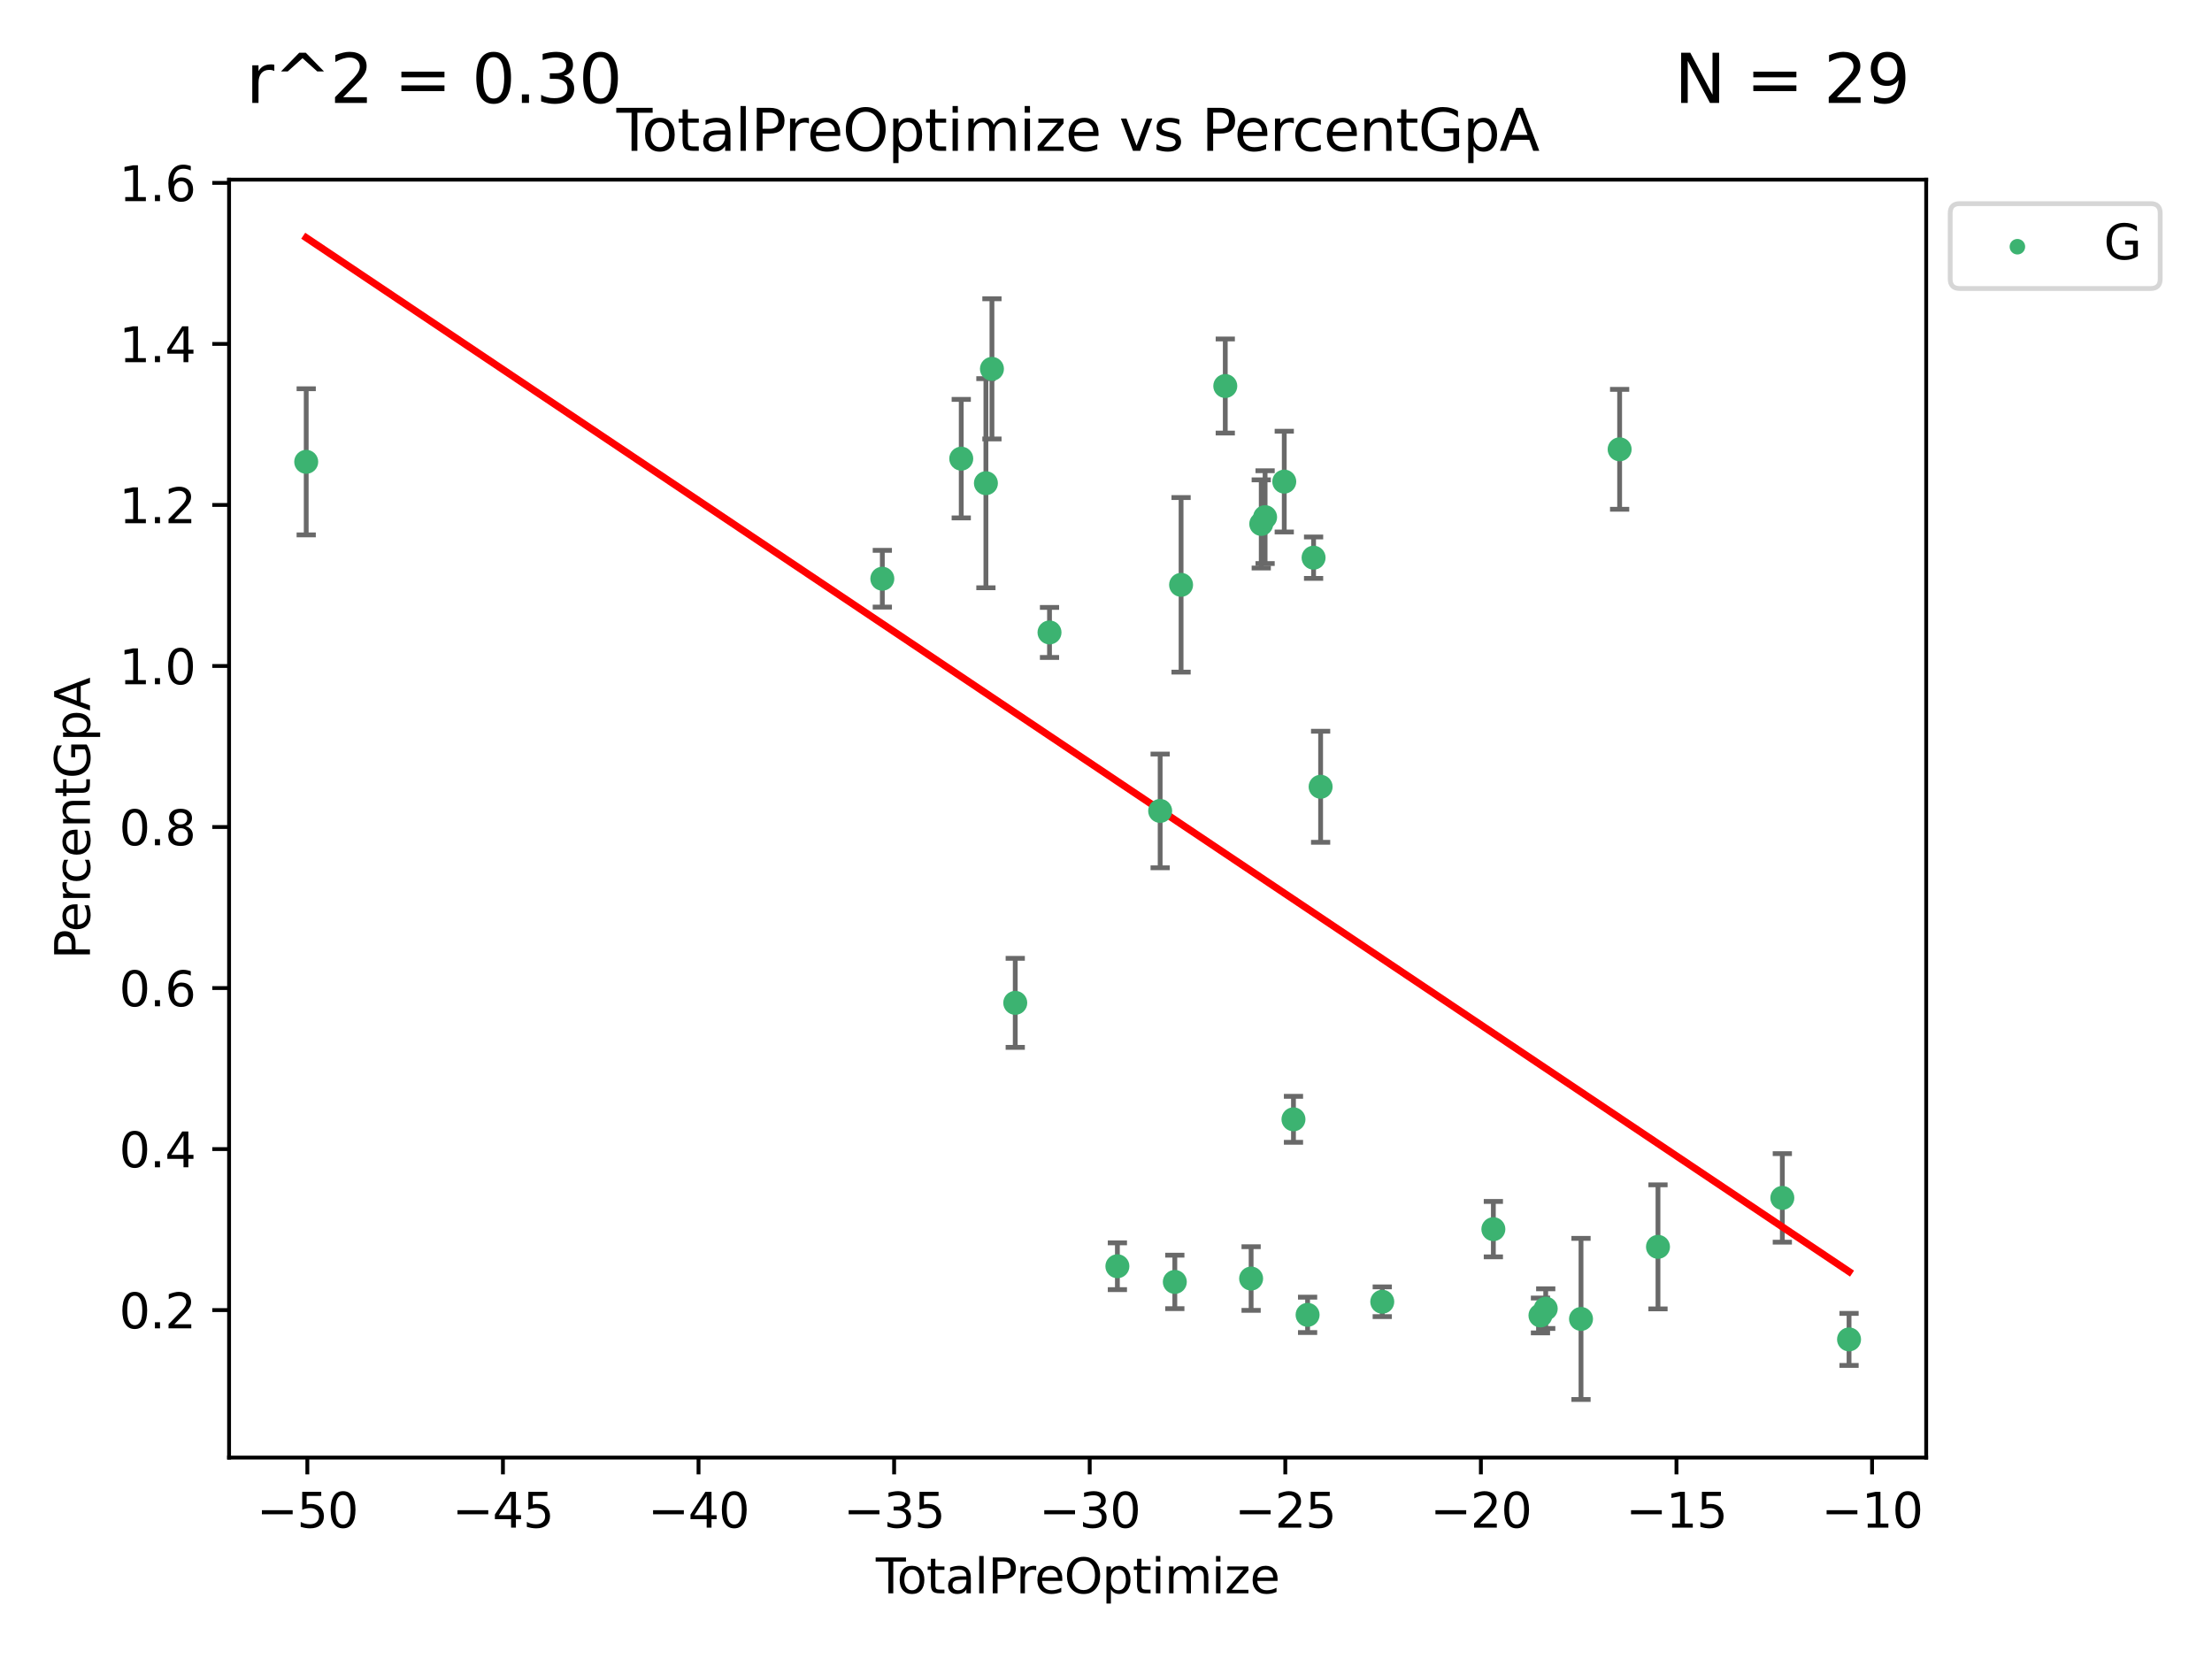 <?xml version="1.0" encoding="utf-8" standalone="no"?>
<!DOCTYPE svg PUBLIC "-//W3C//DTD SVG 1.1//EN"
  "http://www.w3.org/Graphics/SVG/1.1/DTD/svg11.dtd">
<svg xmlns:xlink="http://www.w3.org/1999/xlink" width="460.8pt" height="345.6pt" viewBox="0 0 460.8 345.6" xmlns="http://www.w3.org/2000/svg" version="1.1">
 <defs>
  <style type="text/css">*{stroke-linejoin: round; stroke-linecap: butt}</style>
 </defs>
 <g id="figure_1">
  <g id="patch_1">
   <path d="M 0 345.6 
L 460.8 345.6 
L 460.8 0 
L 0 0 
z
" style="fill: #ffffff"/>
  </g>
  <g id="axes_1">
   <g id="patch_2">
    <path d="M 47.72 303.64 
L 401.26 303.64 
L 401.26 37.422 
L 47.72 37.422 
z
" style="fill: #ffffff"/>
   </g>
   <g id="PathCollection_1">
    <defs>
     <path id="ma53ce85717" d="M 0 1.118 
C 0.297 1.118 0.581 1 0.791 0.791 
C 1 0.581 1.118 0.297 1.118 0 
C 1.118 -0.297 1 -0.581 0.791 -0.791 
C 0.581 -1 0.297 -1.118 0 -1.118 
C -0.297 -1.118 -0.581 -1 -0.791 -0.791 
C -1 -0.581 -1.118 -0.297 -1.118 0 
C -1.118 0.297 -1 0.581 -0.791 0.791 
C -0.581 1 -0.297 1.118 0 1.118 
z
" style="stroke: #3cb371"/>
    </defs>
    <g clip-path="url(#p9d20df820d)">
     <use xlink:href="#ma53ce85717" x="63.79" y="96.207" style="fill: #3cb371; stroke: #3cb371"/>
     <use xlink:href="#ma53ce85717" x="183.804" y="120.557" style="fill: #3cb371; stroke: #3cb371"/>
     <use xlink:href="#ma53ce85717" x="200.245" y="95.545" style="fill: #3cb371; stroke: #3cb371"/>
     <use xlink:href="#ma53ce85717" x="205.383" y="100.659" style="fill: #3cb371; stroke: #3cb371"/>
     <use xlink:href="#ma53ce85717" x="206.64" y="76.842" style="fill: #3cb371; stroke: #3cb371"/>
     <use xlink:href="#ma53ce85717" x="211.495" y="208.913" style="fill: #3cb371; stroke: #3cb371"/>
     <use xlink:href="#ma53ce85717" x="218.632" y="131.748" style="fill: #3cb371; stroke: #3cb371"/>
     <use xlink:href="#ma53ce85717" x="232.773" y="263.781" style="fill: #3cb371; stroke: #3cb371"/>
     <use xlink:href="#ma53ce85717" x="241.682" y="168.931" style="fill: #3cb371; stroke: #3cb371"/>
     <use xlink:href="#ma53ce85717" x="244.736" y="267.048" style="fill: #3cb371; stroke: #3cb371"/>
     <use xlink:href="#ma53ce85717" x="246.041" y="121.833" style="fill: #3cb371; stroke: #3cb371"/>
     <use xlink:href="#ma53ce85717" x="255.249" y="80.415" style="fill: #3cb371; stroke: #3cb371"/>
     <use xlink:href="#ma53ce85717" x="260.631" y="266.344" style="fill: #3cb371; stroke: #3cb371"/>
     <use xlink:href="#ma53ce85717" x="262.741" y="109.144" style="fill: #3cb371; stroke: #3cb371"/>
     <use xlink:href="#ma53ce85717" x="263.543" y="107.729" style="fill: #3cb371; stroke: #3cb371"/>
     <use xlink:href="#ma53ce85717" x="267.535" y="100.328" style="fill: #3cb371; stroke: #3cb371"/>
     <use xlink:href="#ma53ce85717" x="269.454" y="233.175" style="fill: #3cb371; stroke: #3cb371"/>
     <use xlink:href="#ma53ce85717" x="272.396" y="273.907" style="fill: #3cb371; stroke: #3cb371"/>
     <use xlink:href="#ma53ce85717" x="273.643" y="116.177" style="fill: #3cb371; stroke: #3cb371"/>
     <use xlink:href="#ma53ce85717" x="275.11" y="163.898" style="fill: #3cb371; stroke: #3cb371"/>
     <use xlink:href="#ma53ce85717" x="287.95" y="271.177" style="fill: #3cb371; stroke: #3cb371"/>
     <use xlink:href="#ma53ce85717" x="311.095" y="256.054" style="fill: #3cb371; stroke: #3cb371"/>
     <use xlink:href="#ma53ce85717" x="320.907" y="274.034" style="fill: #3cb371; stroke: #3cb371"/>
     <use xlink:href="#ma53ce85717" x="322.002" y="272.611" style="fill: #3cb371; stroke: #3cb371"/>
     <use xlink:href="#ma53ce85717" x="329.354" y="274.757" style="fill: #3cb371; stroke: #3cb371"/>
     <use xlink:href="#ma53ce85717" x="337.399" y="93.6" style="fill: #3cb371; stroke: #3cb371"/>
     <use xlink:href="#ma53ce85717" x="345.389" y="259.741" style="fill: #3cb371; stroke: #3cb371"/>
     <use xlink:href="#ma53ce85717" x="371.292" y="249.544" style="fill: #3cb371; stroke: #3cb371"/>
     <use xlink:href="#ma53ce85717" x="385.19" y="279.023" style="fill: #3cb371; stroke: #3cb371"/>
    </g>
   </g>
   <g id="matplotlib.axis_1">
    <g id="xtick_1">
     <g id="line2d_1">
      <defs>
       <path id="m866eef95fb" d="M 0 0 
L 0 3.5 
" style="stroke: #000000; stroke-width: 0.8"/>
      </defs>
      <g>
       <use xlink:href="#m866eef95fb" x="64.026" y="303.64" style="stroke: #000000; stroke-width: 0.8"/>
      </g>
     </g>
     <g id="text_1">
      <!-- −50 -->
      <g transform="translate(53.473 318.238)scale(0.1 -0.1)">
       <defs>
        <path id="DejaVuSans-2212" d="M 678 2272 
L 4684 2272 
L 4684 1741 
L 678 1741 
L 678 2272 
z
" transform="scale(0.016)"/>
        <path id="DejaVuSans-35" d="M 691 4666 
L 3169 4666 
L 3169 4134 
L 1269 4134 
L 1269 2991 
Q 1406 3038 1543 3061 
Q 1681 3084 1819 3084 
Q 2600 3084 3056 2656 
Q 3513 2228 3513 1497 
Q 3513 744 3044 326 
Q 2575 -91 1722 -91 
Q 1428 -91 1123 -41 
Q 819 9 494 109 
L 494 744 
Q 775 591 1075 516 
Q 1375 441 1709 441 
Q 2250 441 2565 725 
Q 2881 1009 2881 1497 
Q 2881 1984 2565 2268 
Q 2250 2553 1709 2553 
Q 1456 2553 1204 2497 
Q 953 2441 691 2322 
L 691 4666 
z
" transform="scale(0.016)"/>
        <path id="DejaVuSans-30" d="M 2034 4250 
Q 1547 4250 1301 3770 
Q 1056 3291 1056 2328 
Q 1056 1369 1301 889 
Q 1547 409 2034 409 
Q 2525 409 2770 889 
Q 3016 1369 3016 2328 
Q 3016 3291 2770 3770 
Q 2525 4250 2034 4250 
z
M 2034 4750 
Q 2819 4750 3233 4129 
Q 3647 3509 3647 2328 
Q 3647 1150 3233 529 
Q 2819 -91 2034 -91 
Q 1250 -91 836 529 
Q 422 1150 422 2328 
Q 422 3509 836 4129 
Q 1250 4750 2034 4750 
z
" transform="scale(0.016)"/>
       </defs>
       <use xlink:href="#DejaVuSans-2212"/>
       <use xlink:href="#DejaVuSans-35" x="83.789"/>
       <use xlink:href="#DejaVuSans-30" x="147.412"/>
      </g>
     </g>
    </g>
    <g id="xtick_2">
     <g id="line2d_2">
      <g>
       <use xlink:href="#m866eef95fb" x="104.771" y="303.64" style="stroke: #000000; stroke-width: 0.8"/>
      </g>
     </g>
     <g id="text_2">
      <!-- −45 -->
      <g transform="translate(94.218 318.238)scale(0.1 -0.1)">
       <defs>
        <path id="DejaVuSans-34" d="M 2419 4116 
L 825 1625 
L 2419 1625 
L 2419 4116 
z
M 2253 4666 
L 3047 4666 
L 3047 1625 
L 3713 1625 
L 3713 1100 
L 3047 1100 
L 3047 0 
L 2419 0 
L 2419 1100 
L 313 1100 
L 313 1709 
L 2253 4666 
z
" transform="scale(0.016)"/>
       </defs>
       <use xlink:href="#DejaVuSans-2212"/>
       <use xlink:href="#DejaVuSans-34" x="83.789"/>
       <use xlink:href="#DejaVuSans-35" x="147.412"/>
      </g>
     </g>
    </g>
    <g id="xtick_3">
     <g id="line2d_3">
      <g>
       <use xlink:href="#m866eef95fb" x="145.516" y="303.64" style="stroke: #000000; stroke-width: 0.8"/>
      </g>
     </g>
     <g id="text_3">
      <!-- −40 -->
      <g transform="translate(134.963 318.238)scale(0.1 -0.1)">
       <use xlink:href="#DejaVuSans-2212"/>
       <use xlink:href="#DejaVuSans-34" x="83.789"/>
       <use xlink:href="#DejaVuSans-30" x="147.412"/>
      </g>
     </g>
    </g>
    <g id="xtick_4">
     <g id="line2d_4">
      <g>
       <use xlink:href="#m866eef95fb" x="186.261" y="303.64" style="stroke: #000000; stroke-width: 0.8"/>
      </g>
     </g>
     <g id="text_4">
      <!-- −35 -->
      <g transform="translate(175.708 318.238)scale(0.1 -0.1)">
       <defs>
        <path id="DejaVuSans-33" d="M 2597 2516 
Q 3050 2419 3304 2112 
Q 3559 1806 3559 1356 
Q 3559 666 3084 287 
Q 2609 -91 1734 -91 
Q 1441 -91 1130 -33 
Q 819 25 488 141 
L 488 750 
Q 750 597 1062 519 
Q 1375 441 1716 441 
Q 2309 441 2620 675 
Q 2931 909 2931 1356 
Q 2931 1769 2642 2001 
Q 2353 2234 1838 2234 
L 1294 2234 
L 1294 2753 
L 1863 2753 
Q 2328 2753 2575 2939 
Q 2822 3125 2822 3475 
Q 2822 3834 2567 4026 
Q 2313 4219 1838 4219 
Q 1578 4219 1281 4162 
Q 984 4106 628 3988 
L 628 4550 
Q 988 4650 1302 4700 
Q 1616 4750 1894 4750 
Q 2613 4750 3031 4423 
Q 3450 4097 3450 3541 
Q 3450 3153 3228 2886 
Q 3006 2619 2597 2516 
z
" transform="scale(0.016)"/>
       </defs>
       <use xlink:href="#DejaVuSans-2212"/>
       <use xlink:href="#DejaVuSans-33" x="83.789"/>
       <use xlink:href="#DejaVuSans-35" x="147.412"/>
      </g>
     </g>
    </g>
    <g id="xtick_5">
     <g id="line2d_5">
      <g>
       <use xlink:href="#m866eef95fb" x="227.006" y="303.64" style="stroke: #000000; stroke-width: 0.8"/>
      </g>
     </g>
     <g id="text_5">
      <!-- −30 -->
      <g transform="translate(216.453 318.238)scale(0.1 -0.1)">
       <use xlink:href="#DejaVuSans-2212"/>
       <use xlink:href="#DejaVuSans-33" x="83.789"/>
       <use xlink:href="#DejaVuSans-30" x="147.412"/>
      </g>
     </g>
    </g>
    <g id="xtick_6">
     <g id="line2d_6">
      <g>
       <use xlink:href="#m866eef95fb" x="267.751" y="303.64" style="stroke: #000000; stroke-width: 0.8"/>
      </g>
     </g>
     <g id="text_6">
      <!-- −25 -->
      <g transform="translate(257.198 318.238)scale(0.1 -0.1)">
       <defs>
        <path id="DejaVuSans-32" d="M 1228 531 
L 3431 531 
L 3431 0 
L 469 0 
L 469 531 
Q 828 903 1448 1529 
Q 2069 2156 2228 2338 
Q 2531 2678 2651 2914 
Q 2772 3150 2772 3378 
Q 2772 3750 2511 3984 
Q 2250 4219 1831 4219 
Q 1534 4219 1204 4116 
Q 875 4013 500 3803 
L 500 4441 
Q 881 4594 1212 4672 
Q 1544 4750 1819 4750 
Q 2544 4750 2975 4387 
Q 3406 4025 3406 3419 
Q 3406 3131 3298 2873 
Q 3191 2616 2906 2266 
Q 2828 2175 2409 1742 
Q 1991 1309 1228 531 
z
" transform="scale(0.016)"/>
       </defs>
       <use xlink:href="#DejaVuSans-2212"/>
       <use xlink:href="#DejaVuSans-32" x="83.789"/>
       <use xlink:href="#DejaVuSans-35" x="147.412"/>
      </g>
     </g>
    </g>
    <g id="xtick_7">
     <g id="line2d_7">
      <g>
       <use xlink:href="#m866eef95fb" x="308.496" y="303.64" style="stroke: #000000; stroke-width: 0.8"/>
      </g>
     </g>
     <g id="text_7">
      <!-- −20 -->
      <g transform="translate(297.943 318.238)scale(0.1 -0.1)">
       <use xlink:href="#DejaVuSans-2212"/>
       <use xlink:href="#DejaVuSans-32" x="83.789"/>
       <use xlink:href="#DejaVuSans-30" x="147.412"/>
      </g>
     </g>
    </g>
    <g id="xtick_8">
     <g id="line2d_8">
      <g>
       <use xlink:href="#m866eef95fb" x="349.241" y="303.64" style="stroke: #000000; stroke-width: 0.8"/>
      </g>
     </g>
     <g id="text_8">
      <!-- −15 -->
      <g transform="translate(338.688 318.238)scale(0.1 -0.1)">
       <defs>
        <path id="DejaVuSans-31" d="M 794 531 
L 1825 531 
L 1825 4091 
L 703 3866 
L 703 4441 
L 1819 4666 
L 2450 4666 
L 2450 531 
L 3481 531 
L 3481 0 
L 794 0 
L 794 531 
z
" transform="scale(0.016)"/>
       </defs>
       <use xlink:href="#DejaVuSans-2212"/>
       <use xlink:href="#DejaVuSans-31" x="83.789"/>
       <use xlink:href="#DejaVuSans-35" x="147.412"/>
      </g>
     </g>
    </g>
    <g id="xtick_9">
     <g id="line2d_9">
      <g>
       <use xlink:href="#m866eef95fb" x="389.986" y="303.64" style="stroke: #000000; stroke-width: 0.8"/>
      </g>
     </g>
     <g id="text_9">
      <!-- −10 -->
      <g transform="translate(379.433 318.238)scale(0.1 -0.1)">
       <use xlink:href="#DejaVuSans-2212"/>
       <use xlink:href="#DejaVuSans-31" x="83.789"/>
       <use xlink:href="#DejaVuSans-30" x="147.412"/>
      </g>
     </g>
    </g>
    <g id="text_10">
     <!-- TotalPreOptimize -->
     <g transform="translate(182.447 331.917)scale(0.1 -0.1)">
      <defs>
       <path id="DejaVuSans-54" d="M -19 4666 
L 3928 4666 
L 3928 4134 
L 2272 4134 
L 2272 0 
L 1638 0 
L 1638 4134 
L -19 4134 
L -19 4666 
z
" transform="scale(0.016)"/>
       <path id="DejaVuSans-6f" d="M 1959 3097 
Q 1497 3097 1228 2736 
Q 959 2375 959 1747 
Q 959 1119 1226 758 
Q 1494 397 1959 397 
Q 2419 397 2687 759 
Q 2956 1122 2956 1747 
Q 2956 2369 2687 2733 
Q 2419 3097 1959 3097 
z
M 1959 3584 
Q 2709 3584 3137 3096 
Q 3566 2609 3566 1747 
Q 3566 888 3137 398 
Q 2709 -91 1959 -91 
Q 1206 -91 779 398 
Q 353 888 353 1747 
Q 353 2609 779 3096 
Q 1206 3584 1959 3584 
z
" transform="scale(0.016)"/>
       <path id="DejaVuSans-74" d="M 1172 4494 
L 1172 3500 
L 2356 3500 
L 2356 3053 
L 1172 3053 
L 1172 1153 
Q 1172 725 1289 603 
Q 1406 481 1766 481 
L 2356 481 
L 2356 0 
L 1766 0 
Q 1100 0 847 248 
Q 594 497 594 1153 
L 594 3053 
L 172 3053 
L 172 3500 
L 594 3500 
L 594 4494 
L 1172 4494 
z
" transform="scale(0.016)"/>
       <path id="DejaVuSans-61" d="M 2194 1759 
Q 1497 1759 1228 1600 
Q 959 1441 959 1056 
Q 959 750 1161 570 
Q 1363 391 1709 391 
Q 2188 391 2477 730 
Q 2766 1069 2766 1631 
L 2766 1759 
L 2194 1759 
z
M 3341 1997 
L 3341 0 
L 2766 0 
L 2766 531 
Q 2569 213 2275 61 
Q 1981 -91 1556 -91 
Q 1019 -91 701 211 
Q 384 513 384 1019 
Q 384 1609 779 1909 
Q 1175 2209 1959 2209 
L 2766 2209 
L 2766 2266 
Q 2766 2663 2505 2880 
Q 2244 3097 1772 3097 
Q 1472 3097 1187 3025 
Q 903 2953 641 2809 
L 641 3341 
Q 956 3463 1253 3523 
Q 1550 3584 1831 3584 
Q 2591 3584 2966 3190 
Q 3341 2797 3341 1997 
z
" transform="scale(0.016)"/>
       <path id="DejaVuSans-6c" d="M 603 4863 
L 1178 4863 
L 1178 0 
L 603 0 
L 603 4863 
z
" transform="scale(0.016)"/>
       <path id="DejaVuSans-50" d="M 1259 4147 
L 1259 2394 
L 2053 2394 
Q 2494 2394 2734 2622 
Q 2975 2850 2975 3272 
Q 2975 3691 2734 3919 
Q 2494 4147 2053 4147 
L 1259 4147 
z
M 628 4666 
L 2053 4666 
Q 2838 4666 3239 4311 
Q 3641 3956 3641 3272 
Q 3641 2581 3239 2228 
Q 2838 1875 2053 1875 
L 1259 1875 
L 1259 0 
L 628 0 
L 628 4666 
z
" transform="scale(0.016)"/>
       <path id="DejaVuSans-72" d="M 2631 2963 
Q 2534 3019 2420 3045 
Q 2306 3072 2169 3072 
Q 1681 3072 1420 2755 
Q 1159 2438 1159 1844 
L 1159 0 
L 581 0 
L 581 3500 
L 1159 3500 
L 1159 2956 
Q 1341 3275 1631 3429 
Q 1922 3584 2338 3584 
Q 2397 3584 2469 3576 
Q 2541 3569 2628 3553 
L 2631 2963 
z
" transform="scale(0.016)"/>
       <path id="DejaVuSans-65" d="M 3597 1894 
L 3597 1613 
L 953 1613 
Q 991 1019 1311 708 
Q 1631 397 2203 397 
Q 2534 397 2845 478 
Q 3156 559 3463 722 
L 3463 178 
Q 3153 47 2828 -22 
Q 2503 -91 2169 -91 
Q 1331 -91 842 396 
Q 353 884 353 1716 
Q 353 2575 817 3079 
Q 1281 3584 2069 3584 
Q 2775 3584 3186 3129 
Q 3597 2675 3597 1894 
z
M 3022 2063 
Q 3016 2534 2758 2815 
Q 2500 3097 2075 3097 
Q 1594 3097 1305 2825 
Q 1016 2553 972 2059 
L 3022 2063 
z
" transform="scale(0.016)"/>
       <path id="DejaVuSans-4f" d="M 2522 4238 
Q 1834 4238 1429 3725 
Q 1025 3213 1025 2328 
Q 1025 1447 1429 934 
Q 1834 422 2522 422 
Q 3209 422 3611 934 
Q 4013 1447 4013 2328 
Q 4013 3213 3611 3725 
Q 3209 4238 2522 4238 
z
M 2522 4750 
Q 3503 4750 4090 4092 
Q 4678 3434 4678 2328 
Q 4678 1225 4090 567 
Q 3503 -91 2522 -91 
Q 1538 -91 948 565 
Q 359 1222 359 2328 
Q 359 3434 948 4092 
Q 1538 4750 2522 4750 
z
" transform="scale(0.016)"/>
       <path id="DejaVuSans-70" d="M 1159 525 
L 1159 -1331 
L 581 -1331 
L 581 3500 
L 1159 3500 
L 1159 2969 
Q 1341 3281 1617 3432 
Q 1894 3584 2278 3584 
Q 2916 3584 3314 3078 
Q 3713 2572 3713 1747 
Q 3713 922 3314 415 
Q 2916 -91 2278 -91 
Q 1894 -91 1617 61 
Q 1341 213 1159 525 
z
M 3116 1747 
Q 3116 2381 2855 2742 
Q 2594 3103 2138 3103 
Q 1681 3103 1420 2742 
Q 1159 2381 1159 1747 
Q 1159 1113 1420 752 
Q 1681 391 2138 391 
Q 2594 391 2855 752 
Q 3116 1113 3116 1747 
z
" transform="scale(0.016)"/>
       <path id="DejaVuSans-69" d="M 603 3500 
L 1178 3500 
L 1178 0 
L 603 0 
L 603 3500 
z
M 603 4863 
L 1178 4863 
L 1178 4134 
L 603 4134 
L 603 4863 
z
" transform="scale(0.016)"/>
       <path id="DejaVuSans-6d" d="M 3328 2828 
Q 3544 3216 3844 3400 
Q 4144 3584 4550 3584 
Q 5097 3584 5394 3201 
Q 5691 2819 5691 2113 
L 5691 0 
L 5113 0 
L 5113 2094 
Q 5113 2597 4934 2840 
Q 4756 3084 4391 3084 
Q 3944 3084 3684 2787 
Q 3425 2491 3425 1978 
L 3425 0 
L 2847 0 
L 2847 2094 
Q 2847 2600 2669 2842 
Q 2491 3084 2119 3084 
Q 1678 3084 1418 2786 
Q 1159 2488 1159 1978 
L 1159 0 
L 581 0 
L 581 3500 
L 1159 3500 
L 1159 2956 
Q 1356 3278 1631 3431 
Q 1906 3584 2284 3584 
Q 2666 3584 2933 3390 
Q 3200 3197 3328 2828 
z
" transform="scale(0.016)"/>
       <path id="DejaVuSans-7a" d="M 353 3500 
L 3084 3500 
L 3084 2975 
L 922 459 
L 3084 459 
L 3084 0 
L 275 0 
L 275 525 
L 2438 3041 
L 353 3041 
L 353 3500 
z
" transform="scale(0.016)"/>
      </defs>
      <use xlink:href="#DejaVuSans-54"/>
      <use xlink:href="#DejaVuSans-6f" x="44.084"/>
      <use xlink:href="#DejaVuSans-74" x="105.266"/>
      <use xlink:href="#DejaVuSans-61" x="144.475"/>
      <use xlink:href="#DejaVuSans-6c" x="205.754"/>
      <use xlink:href="#DejaVuSans-50" x="233.537"/>
      <use xlink:href="#DejaVuSans-72" x="292.09"/>
      <use xlink:href="#DejaVuSans-65" x="330.953"/>
      <use xlink:href="#DejaVuSans-4f" x="392.477"/>
      <use xlink:href="#DejaVuSans-70" x="471.188"/>
      <use xlink:href="#DejaVuSans-74" x="534.664"/>
      <use xlink:href="#DejaVuSans-69" x="573.873"/>
      <use xlink:href="#DejaVuSans-6d" x="601.656"/>
      <use xlink:href="#DejaVuSans-69" x="699.068"/>
      <use xlink:href="#DejaVuSans-7a" x="726.852"/>
      <use xlink:href="#DejaVuSans-65" x="779.342"/>
     </g>
    </g>
   </g>
   <g id="matplotlib.axis_2">
    <g id="ytick_1">
     <g id="line2d_10">
      <defs>
       <path id="m9cb9d9fd8c" d="M 0 0 
L -3.5 0 
" style="stroke: #000000; stroke-width: 0.8"/>
      </defs>
      <g>
       <use xlink:href="#m9cb9d9fd8c" x="47.72" y="272.916" style="stroke: #000000; stroke-width: 0.8"/>
      </g>
     </g>
     <g id="text_11">
      <!-- 0.2 -->
      <g transform="translate(24.817 276.716)scale(0.1 -0.1)">
       <defs>
        <path id="DejaVuSans-2e" d="M 684 794 
L 1344 794 
L 1344 0 
L 684 0 
L 684 794 
z
" transform="scale(0.016)"/>
       </defs>
       <use xlink:href="#DejaVuSans-30"/>
       <use xlink:href="#DejaVuSans-2e" x="63.623"/>
       <use xlink:href="#DejaVuSans-32" x="95.41"/>
      </g>
     </g>
    </g>
    <g id="ytick_2">
     <g id="line2d_11">
      <g>
       <use xlink:href="#m9cb9d9fd8c" x="47.72" y="239.371" style="stroke: #000000; stroke-width: 0.8"/>
      </g>
     </g>
     <g id="text_12">
      <!-- 0.4 -->
      <g transform="translate(24.817 243.17)scale(0.1 -0.1)">
       <use xlink:href="#DejaVuSans-30"/>
       <use xlink:href="#DejaVuSans-2e" x="63.623"/>
       <use xlink:href="#DejaVuSans-34" x="95.41"/>
      </g>
     </g>
    </g>
    <g id="ytick_3">
     <g id="line2d_12">
      <g>
       <use xlink:href="#m9cb9d9fd8c" x="47.72" y="205.826" style="stroke: #000000; stroke-width: 0.8"/>
      </g>
     </g>
     <g id="text_13">
      <!-- 0.6 -->
      <g transform="translate(24.817 209.625)scale(0.1 -0.1)">
       <defs>
        <path id="DejaVuSans-36" d="M 2113 2584 
Q 1688 2584 1439 2293 
Q 1191 2003 1191 1497 
Q 1191 994 1439 701 
Q 1688 409 2113 409 
Q 2538 409 2786 701 
Q 3034 994 3034 1497 
Q 3034 2003 2786 2293 
Q 2538 2584 2113 2584 
z
M 3366 4563 
L 3366 3988 
Q 3128 4100 2886 4159 
Q 2644 4219 2406 4219 
Q 1781 4219 1451 3797 
Q 1122 3375 1075 2522 
Q 1259 2794 1537 2939 
Q 1816 3084 2150 3084 
Q 2853 3084 3261 2657 
Q 3669 2231 3669 1497 
Q 3669 778 3244 343 
Q 2819 -91 2113 -91 
Q 1303 -91 875 529 
Q 447 1150 447 2328 
Q 447 3434 972 4092 
Q 1497 4750 2381 4750 
Q 2619 4750 2861 4703 
Q 3103 4656 3366 4563 
z
" transform="scale(0.016)"/>
       </defs>
       <use xlink:href="#DejaVuSans-30"/>
       <use xlink:href="#DejaVuSans-2e" x="63.623"/>
       <use xlink:href="#DejaVuSans-36" x="95.41"/>
      </g>
     </g>
    </g>
    <g id="ytick_4">
     <g id="line2d_13">
      <g>
       <use xlink:href="#m9cb9d9fd8c" x="47.72" y="172.281" style="stroke: #000000; stroke-width: 0.8"/>
      </g>
     </g>
     <g id="text_14">
      <!-- 0.8 -->
      <g transform="translate(24.817 176.08)scale(0.1 -0.1)">
       <defs>
        <path id="DejaVuSans-38" d="M 2034 2216 
Q 1584 2216 1326 1975 
Q 1069 1734 1069 1313 
Q 1069 891 1326 650 
Q 1584 409 2034 409 
Q 2484 409 2743 651 
Q 3003 894 3003 1313 
Q 3003 1734 2745 1975 
Q 2488 2216 2034 2216 
z
M 1403 2484 
Q 997 2584 770 2862 
Q 544 3141 544 3541 
Q 544 4100 942 4425 
Q 1341 4750 2034 4750 
Q 2731 4750 3128 4425 
Q 3525 4100 3525 3541 
Q 3525 3141 3298 2862 
Q 3072 2584 2669 2484 
Q 3125 2378 3379 2068 
Q 3634 1759 3634 1313 
Q 3634 634 3220 271 
Q 2806 -91 2034 -91 
Q 1263 -91 848 271 
Q 434 634 434 1313 
Q 434 1759 690 2068 
Q 947 2378 1403 2484 
z
M 1172 3481 
Q 1172 3119 1398 2916 
Q 1625 2713 2034 2713 
Q 2441 2713 2670 2916 
Q 2900 3119 2900 3481 
Q 2900 3844 2670 4047 
Q 2441 4250 2034 4250 
Q 1625 4250 1398 4047 
Q 1172 3844 1172 3481 
z
" transform="scale(0.016)"/>
       </defs>
       <use xlink:href="#DejaVuSans-30"/>
       <use xlink:href="#DejaVuSans-2e" x="63.623"/>
       <use xlink:href="#DejaVuSans-38" x="95.41"/>
      </g>
     </g>
    </g>
    <g id="ytick_5">
     <g id="line2d_14">
      <g>
       <use xlink:href="#m9cb9d9fd8c" x="47.72" y="138.736" style="stroke: #000000; stroke-width: 0.8"/>
      </g>
     </g>
     <g id="text_15">
      <!-- 1.0 -->
      <g transform="translate(24.817 142.535)scale(0.1 -0.1)">
       <use xlink:href="#DejaVuSans-31"/>
       <use xlink:href="#DejaVuSans-2e" x="63.623"/>
       <use xlink:href="#DejaVuSans-30" x="95.41"/>
      </g>
     </g>
    </g>
    <g id="ytick_6">
     <g id="line2d_15">
      <g>
       <use xlink:href="#m9cb9d9fd8c" x="47.72" y="105.191" style="stroke: #000000; stroke-width: 0.8"/>
      </g>
     </g>
     <g id="text_16">
      <!-- 1.2 -->
      <g transform="translate(24.817 108.99)scale(0.1 -0.1)">
       <use xlink:href="#DejaVuSans-31"/>
       <use xlink:href="#DejaVuSans-2e" x="63.623"/>
       <use xlink:href="#DejaVuSans-32" x="95.41"/>
      </g>
     </g>
    </g>
    <g id="ytick_7">
     <g id="line2d_16">
      <g>
       <use xlink:href="#m9cb9d9fd8c" x="47.72" y="71.645" style="stroke: #000000; stroke-width: 0.8"/>
      </g>
     </g>
     <g id="text_17">
      <!-- 1.4 -->
      <g transform="translate(24.817 75.445)scale(0.1 -0.1)">
       <use xlink:href="#DejaVuSans-31"/>
       <use xlink:href="#DejaVuSans-2e" x="63.623"/>
       <use xlink:href="#DejaVuSans-34" x="95.41"/>
      </g>
     </g>
    </g>
    <g id="ytick_8">
     <g id="line2d_17">
      <g>
       <use xlink:href="#m9cb9d9fd8c" x="47.72" y="38.1" style="stroke: #000000; stroke-width: 0.8"/>
      </g>
     </g>
     <g id="text_18">
      <!-- 1.6 -->
      <g transform="translate(24.817 41.899)scale(0.1 -0.1)">
       <use xlink:href="#DejaVuSans-31"/>
       <use xlink:href="#DejaVuSans-2e" x="63.623"/>
       <use xlink:href="#DejaVuSans-36" x="95.41"/>
      </g>
     </g>
    </g>
    <g id="text_19">
     <!-- PercentGpA -->
     <g transform="translate(18.737 199.807)rotate(-90)scale(0.1 -0.1)">
      <defs>
       <path id="DejaVuSans-63" d="M 3122 3366 
L 3122 2828 
Q 2878 2963 2633 3030 
Q 2388 3097 2138 3097 
Q 1578 3097 1268 2742 
Q 959 2388 959 1747 
Q 959 1106 1268 751 
Q 1578 397 2138 397 
Q 2388 397 2633 464 
Q 2878 531 3122 666 
L 3122 134 
Q 2881 22 2623 -34 
Q 2366 -91 2075 -91 
Q 1284 -91 818 406 
Q 353 903 353 1747 
Q 353 2603 823 3093 
Q 1294 3584 2113 3584 
Q 2378 3584 2631 3529 
Q 2884 3475 3122 3366 
z
" transform="scale(0.016)"/>
       <path id="DejaVuSans-6e" d="M 3513 2113 
L 3513 0 
L 2938 0 
L 2938 2094 
Q 2938 2591 2744 2837 
Q 2550 3084 2163 3084 
Q 1697 3084 1428 2787 
Q 1159 2491 1159 1978 
L 1159 0 
L 581 0 
L 581 3500 
L 1159 3500 
L 1159 2956 
Q 1366 3272 1645 3428 
Q 1925 3584 2291 3584 
Q 2894 3584 3203 3211 
Q 3513 2838 3513 2113 
z
" transform="scale(0.016)"/>
       <path id="DejaVuSans-47" d="M 3809 666 
L 3809 1919 
L 2778 1919 
L 2778 2438 
L 4434 2438 
L 4434 434 
Q 4069 175 3628 42 
Q 3188 -91 2688 -91 
Q 1594 -91 976 548 
Q 359 1188 359 2328 
Q 359 3472 976 4111 
Q 1594 4750 2688 4750 
Q 3144 4750 3555 4637 
Q 3966 4525 4313 4306 
L 4313 3634 
Q 3963 3931 3569 4081 
Q 3175 4231 2741 4231 
Q 1884 4231 1454 3753 
Q 1025 3275 1025 2328 
Q 1025 1384 1454 906 
Q 1884 428 2741 428 
Q 3075 428 3337 486 
Q 3600 544 3809 666 
z
" transform="scale(0.016)"/>
       <path id="DejaVuSans-41" d="M 2188 4044 
L 1331 1722 
L 3047 1722 
L 2188 4044 
z
M 1831 4666 
L 2547 4666 
L 4325 0 
L 3669 0 
L 3244 1197 
L 1141 1197 
L 716 0 
L 50 0 
L 1831 4666 
z
" transform="scale(0.016)"/>
      </defs>
      <use xlink:href="#DejaVuSans-50"/>
      <use xlink:href="#DejaVuSans-65" x="56.678"/>
      <use xlink:href="#DejaVuSans-72" x="118.201"/>
      <use xlink:href="#DejaVuSans-63" x="157.064"/>
      <use xlink:href="#DejaVuSans-65" x="212.045"/>
      <use xlink:href="#DejaVuSans-6e" x="273.568"/>
      <use xlink:href="#DejaVuSans-74" x="336.947"/>
      <use xlink:href="#DejaVuSans-47" x="376.156"/>
      <use xlink:href="#DejaVuSans-70" x="453.646"/>
      <use xlink:href="#DejaVuSans-41" x="517.123"/>
     </g>
    </g>
   </g>
   <g id="LineCollection_1">
    <path d="M 63.79 111.429 
L 63.79 80.984 
" clip-path="url(#p9d20df820d)" style="fill: none; stroke: #696969"/>
    <path d="M 183.804 126.468 
L 183.804 114.646 
" clip-path="url(#p9d20df820d)" style="fill: none; stroke: #696969"/>
    <path d="M 200.245 107.888 
L 200.245 83.202 
" clip-path="url(#p9d20df820d)" style="fill: none; stroke: #696969"/>
    <path d="M 205.383 122.441 
L 205.383 78.877 
" clip-path="url(#p9d20df820d)" style="fill: none; stroke: #696969"/>
    <path d="M 206.64 91.444 
L 206.64 62.24 
" clip-path="url(#p9d20df820d)" style="fill: none; stroke: #696969"/>
    <path d="M 211.495 218.185 
L 211.495 199.641 
" clip-path="url(#p9d20df820d)" style="fill: none; stroke: #696969"/>
    <path d="M 218.632 136.963 
L 218.632 126.532 
" clip-path="url(#p9d20df820d)" style="fill: none; stroke: #696969"/>
    <path d="M 232.773 268.652 
L 232.773 258.909 
" clip-path="url(#p9d20df820d)" style="fill: none; stroke: #696969"/>
    <path d="M 241.682 180.778 
L 241.682 157.084 
" clip-path="url(#p9d20df820d)" style="fill: none; stroke: #696969"/>
    <path d="M 244.736 272.617 
L 244.736 261.478 
" clip-path="url(#p9d20df820d)" style="fill: none; stroke: #696969"/>
    <path d="M 246.041 140.018 
L 246.041 103.648 
" clip-path="url(#p9d20df820d)" style="fill: none; stroke: #696969"/>
    <path d="M 255.249 90.215 
L 255.249 70.616 
" clip-path="url(#p9d20df820d)" style="fill: none; stroke: #696969"/>
    <path d="M 260.631 272.971 
L 260.631 259.717 
" clip-path="url(#p9d20df820d)" style="fill: none; stroke: #696969"/>
    <path d="M 262.741 118.326 
L 262.741 99.962 
" clip-path="url(#p9d20df820d)" style="fill: none; stroke: #696969"/>
    <path d="M 263.543 117.393 
L 263.543 98.065 
" clip-path="url(#p9d20df820d)" style="fill: none; stroke: #696969"/>
    <path d="M 267.535 110.822 
L 267.535 89.834 
" clip-path="url(#p9d20df820d)" style="fill: none; stroke: #696969"/>
    <path d="M 269.454 237.965 
L 269.454 228.386 
" clip-path="url(#p9d20df820d)" style="fill: none; stroke: #696969"/>
    <path d="M 272.396 277.59 
L 272.396 270.224 
" clip-path="url(#p9d20df820d)" style="fill: none; stroke: #696969"/>
    <path d="M 273.643 120.488 
L 273.643 111.867 
" clip-path="url(#p9d20df820d)" style="fill: none; stroke: #696969"/>
    <path d="M 275.11 175.47 
L 275.11 152.326 
" clip-path="url(#p9d20df820d)" style="fill: none; stroke: #696969"/>
    <path d="M 287.95 274.277 
L 287.95 268.078 
" clip-path="url(#p9d20df820d)" style="fill: none; stroke: #696969"/>
    <path d="M 311.095 261.827 
L 311.095 250.282 
" clip-path="url(#p9d20df820d)" style="fill: none; stroke: #696969"/>
    <path d="M 320.907 277.666 
L 320.907 270.401 
" clip-path="url(#p9d20df820d)" style="fill: none; stroke: #696969"/>
    <path d="M 322.002 276.743 
L 322.002 268.479 
" clip-path="url(#p9d20df820d)" style="fill: none; stroke: #696969"/>
    <path d="M 329.354 291.539 
L 329.354 257.975 
" clip-path="url(#p9d20df820d)" style="fill: none; stroke: #696969"/>
    <path d="M 337.399 106.087 
L 337.399 81.113 
" clip-path="url(#p9d20df820d)" style="fill: none; stroke: #696969"/>
    <path d="M 345.389 272.662 
L 345.389 246.82 
" clip-path="url(#p9d20df820d)" style="fill: none; stroke: #696969"/>
    <path d="M 371.292 258.765 
L 371.292 240.324 
" clip-path="url(#p9d20df820d)" style="fill: none; stroke: #696969"/>
    <path d="M 385.19 284.442 
L 385.19 273.604 
" clip-path="url(#p9d20df820d)" style="fill: none; stroke: #696969"/>
   </g>
   <g id="line2d_18">
    <defs>
     <path id="m9ecc98e845" d="M 2 0 
L -2 -0 
" style="stroke: #696969"/>
    </defs>
    <g clip-path="url(#p9d20df820d)">
     <use xlink:href="#m9ecc98e845" x="63.79" y="111.429" style="fill: #696969; stroke: #696969"/>
     <use xlink:href="#m9ecc98e845" x="183.804" y="126.468" style="fill: #696969; stroke: #696969"/>
     <use xlink:href="#m9ecc98e845" x="200.245" y="107.888" style="fill: #696969; stroke: #696969"/>
     <use xlink:href="#m9ecc98e845" x="205.383" y="122.441" style="fill: #696969; stroke: #696969"/>
     <use xlink:href="#m9ecc98e845" x="206.64" y="91.444" style="fill: #696969; stroke: #696969"/>
     <use xlink:href="#m9ecc98e845" x="211.495" y="218.185" style="fill: #696969; stroke: #696969"/>
     <use xlink:href="#m9ecc98e845" x="218.632" y="136.963" style="fill: #696969; stroke: #696969"/>
     <use xlink:href="#m9ecc98e845" x="232.773" y="268.652" style="fill: #696969; stroke: #696969"/>
     <use xlink:href="#m9ecc98e845" x="241.682" y="180.778" style="fill: #696969; stroke: #696969"/>
     <use xlink:href="#m9ecc98e845" x="244.736" y="272.617" style="fill: #696969; stroke: #696969"/>
     <use xlink:href="#m9ecc98e845" x="246.041" y="140.018" style="fill: #696969; stroke: #696969"/>
     <use xlink:href="#m9ecc98e845" x="255.249" y="90.215" style="fill: #696969; stroke: #696969"/>
     <use xlink:href="#m9ecc98e845" x="260.631" y="272.971" style="fill: #696969; stroke: #696969"/>
     <use xlink:href="#m9ecc98e845" x="262.741" y="118.326" style="fill: #696969; stroke: #696969"/>
     <use xlink:href="#m9ecc98e845" x="263.543" y="117.393" style="fill: #696969; stroke: #696969"/>
     <use xlink:href="#m9ecc98e845" x="267.535" y="110.822" style="fill: #696969; stroke: #696969"/>
     <use xlink:href="#m9ecc98e845" x="269.454" y="237.965" style="fill: #696969; stroke: #696969"/>
     <use xlink:href="#m9ecc98e845" x="272.396" y="277.59" style="fill: #696969; stroke: #696969"/>
     <use xlink:href="#m9ecc98e845" x="273.643" y="120.488" style="fill: #696969; stroke: #696969"/>
     <use xlink:href="#m9ecc98e845" x="275.11" y="175.47" style="fill: #696969; stroke: #696969"/>
     <use xlink:href="#m9ecc98e845" x="287.95" y="274.277" style="fill: #696969; stroke: #696969"/>
     <use xlink:href="#m9ecc98e845" x="311.095" y="261.827" style="fill: #696969; stroke: #696969"/>
     <use xlink:href="#m9ecc98e845" x="320.907" y="277.666" style="fill: #696969; stroke: #696969"/>
     <use xlink:href="#m9ecc98e845" x="322.002" y="276.743" style="fill: #696969; stroke: #696969"/>
     <use xlink:href="#m9ecc98e845" x="329.354" y="291.539" style="fill: #696969; stroke: #696969"/>
     <use xlink:href="#m9ecc98e845" x="337.399" y="106.087" style="fill: #696969; stroke: #696969"/>
     <use xlink:href="#m9ecc98e845" x="345.389" y="272.662" style="fill: #696969; stroke: #696969"/>
     <use xlink:href="#m9ecc98e845" x="371.292" y="258.765" style="fill: #696969; stroke: #696969"/>
     <use xlink:href="#m9ecc98e845" x="385.19" y="284.442" style="fill: #696969; stroke: #696969"/>
    </g>
   </g>
   <g id="line2d_19">
    <g clip-path="url(#p9d20df820d)">
     <use xlink:href="#m9ecc98e845" x="63.79" y="80.984" style="fill: #696969; stroke: #696969"/>
     <use xlink:href="#m9ecc98e845" x="183.804" y="114.646" style="fill: #696969; stroke: #696969"/>
     <use xlink:href="#m9ecc98e845" x="200.245" y="83.202" style="fill: #696969; stroke: #696969"/>
     <use xlink:href="#m9ecc98e845" x="205.383" y="78.877" style="fill: #696969; stroke: #696969"/>
     <use xlink:href="#m9ecc98e845" x="206.64" y="62.24" style="fill: #696969; stroke: #696969"/>
     <use xlink:href="#m9ecc98e845" x="211.495" y="199.641" style="fill: #696969; stroke: #696969"/>
     <use xlink:href="#m9ecc98e845" x="218.632" y="126.532" style="fill: #696969; stroke: #696969"/>
     <use xlink:href="#m9ecc98e845" x="232.773" y="258.909" style="fill: #696969; stroke: #696969"/>
     <use xlink:href="#m9ecc98e845" x="241.682" y="157.084" style="fill: #696969; stroke: #696969"/>
     <use xlink:href="#m9ecc98e845" x="244.736" y="261.478" style="fill: #696969; stroke: #696969"/>
     <use xlink:href="#m9ecc98e845" x="246.041" y="103.648" style="fill: #696969; stroke: #696969"/>
     <use xlink:href="#m9ecc98e845" x="255.249" y="70.616" style="fill: #696969; stroke: #696969"/>
     <use xlink:href="#m9ecc98e845" x="260.631" y="259.717" style="fill: #696969; stroke: #696969"/>
     <use xlink:href="#m9ecc98e845" x="262.741" y="99.962" style="fill: #696969; stroke: #696969"/>
     <use xlink:href="#m9ecc98e845" x="263.543" y="98.065" style="fill: #696969; stroke: #696969"/>
     <use xlink:href="#m9ecc98e845" x="267.535" y="89.834" style="fill: #696969; stroke: #696969"/>
     <use xlink:href="#m9ecc98e845" x="269.454" y="228.386" style="fill: #696969; stroke: #696969"/>
     <use xlink:href="#m9ecc98e845" x="272.396" y="270.224" style="fill: #696969; stroke: #696969"/>
     <use xlink:href="#m9ecc98e845" x="273.643" y="111.867" style="fill: #696969; stroke: #696969"/>
     <use xlink:href="#m9ecc98e845" x="275.11" y="152.326" style="fill: #696969; stroke: #696969"/>
     <use xlink:href="#m9ecc98e845" x="287.95" y="268.078" style="fill: #696969; stroke: #696969"/>
     <use xlink:href="#m9ecc98e845" x="311.095" y="250.282" style="fill: #696969; stroke: #696969"/>
     <use xlink:href="#m9ecc98e845" x="320.907" y="270.401" style="fill: #696969; stroke: #696969"/>
     <use xlink:href="#m9ecc98e845" x="322.002" y="268.479" style="fill: #696969; stroke: #696969"/>
     <use xlink:href="#m9ecc98e845" x="329.354" y="257.975" style="fill: #696969; stroke: #696969"/>
     <use xlink:href="#m9ecc98e845" x="337.399" y="81.113" style="fill: #696969; stroke: #696969"/>
     <use xlink:href="#m9ecc98e845" x="345.389" y="246.82" style="fill: #696969; stroke: #696969"/>
     <use xlink:href="#m9ecc98e845" x="371.292" y="240.324" style="fill: #696969; stroke: #696969"/>
     <use xlink:href="#m9ecc98e845" x="385.19" y="273.604" style="fill: #696969; stroke: #696969"/>
    </g>
   </g>
   <g id="line2d_20">
    <path d="M 63.79 49.523 
L 183.804 129.947 
L 200.245 140.964 
L 205.383 144.407 
L 206.64 145.25 
L 211.495 148.503 
L 218.632 153.286 
L 232.773 162.762 
L 241.682 168.732 
L 244.736 170.779 
L 246.041 171.653 
L 255.249 177.824 
L 260.631 181.43 
L 262.741 182.844 
L 263.543 183.382 
L 267.535 186.057 
L 269.454 187.343 
L 272.396 189.314 
L 273.643 190.15 
L 275.11 191.133 
L 287.95 199.737 
L 311.095 215.248 
L 320.907 221.823 
L 322.002 222.557 
L 329.354 227.483 
L 337.399 232.874 
L 345.389 238.229 
L 371.292 255.587 
L 385.19 264.901 
" clip-path="url(#p9d20df820d)" style="fill: none; stroke: #ff0000; stroke-width: 1.5; stroke-linecap: square"/>
   </g>
   <g id="line2d_21">
    <defs>
     <path id="m9ce5478417" d="M 0 2 
C 0.53 2 1.039 1.789 1.414 1.414 
C 1.789 1.039 2 0.53 2 0 
C 2 -0.53 1.789 -1.039 1.414 -1.414 
C 1.039 -1.789 0.53 -2 0 -2 
C -0.53 -2 -1.039 -1.789 -1.414 -1.414 
C -1.789 -1.039 -2 -0.53 -2 0 
C -2 0.53 -1.789 1.039 -1.414 1.414 
C -1.039 1.789 -0.53 2 0 2 
z
" style="stroke: #3cb371"/>
    </defs>
    <g clip-path="url(#p9d20df820d)">
     <use xlink:href="#m9ce5478417" x="63.79" y="96.207" style="fill: #3cb371; stroke: #3cb371"/>
     <use xlink:href="#m9ce5478417" x="183.804" y="120.557" style="fill: #3cb371; stroke: #3cb371"/>
     <use xlink:href="#m9ce5478417" x="200.245" y="95.545" style="fill: #3cb371; stroke: #3cb371"/>
     <use xlink:href="#m9ce5478417" x="205.383" y="100.659" style="fill: #3cb371; stroke: #3cb371"/>
     <use xlink:href="#m9ce5478417" x="206.64" y="76.842" style="fill: #3cb371; stroke: #3cb371"/>
     <use xlink:href="#m9ce5478417" x="211.495" y="208.913" style="fill: #3cb371; stroke: #3cb371"/>
     <use xlink:href="#m9ce5478417" x="218.632" y="131.748" style="fill: #3cb371; stroke: #3cb371"/>
     <use xlink:href="#m9ce5478417" x="232.773" y="263.781" style="fill: #3cb371; stroke: #3cb371"/>
     <use xlink:href="#m9ce5478417" x="241.682" y="168.931" style="fill: #3cb371; stroke: #3cb371"/>
     <use xlink:href="#m9ce5478417" x="244.736" y="267.048" style="fill: #3cb371; stroke: #3cb371"/>
     <use xlink:href="#m9ce5478417" x="246.041" y="121.833" style="fill: #3cb371; stroke: #3cb371"/>
     <use xlink:href="#m9ce5478417" x="255.249" y="80.415" style="fill: #3cb371; stroke: #3cb371"/>
     <use xlink:href="#m9ce5478417" x="260.631" y="266.344" style="fill: #3cb371; stroke: #3cb371"/>
     <use xlink:href="#m9ce5478417" x="262.741" y="109.144" style="fill: #3cb371; stroke: #3cb371"/>
     <use xlink:href="#m9ce5478417" x="263.543" y="107.729" style="fill: #3cb371; stroke: #3cb371"/>
     <use xlink:href="#m9ce5478417" x="267.535" y="100.328" style="fill: #3cb371; stroke: #3cb371"/>
     <use xlink:href="#m9ce5478417" x="269.454" y="233.175" style="fill: #3cb371; stroke: #3cb371"/>
     <use xlink:href="#m9ce5478417" x="272.396" y="273.907" style="fill: #3cb371; stroke: #3cb371"/>
     <use xlink:href="#m9ce5478417" x="273.643" y="116.177" style="fill: #3cb371; stroke: #3cb371"/>
     <use xlink:href="#m9ce5478417" x="275.11" y="163.898" style="fill: #3cb371; stroke: #3cb371"/>
     <use xlink:href="#m9ce5478417" x="287.95" y="271.177" style="fill: #3cb371; stroke: #3cb371"/>
     <use xlink:href="#m9ce5478417" x="311.095" y="256.054" style="fill: #3cb371; stroke: #3cb371"/>
     <use xlink:href="#m9ce5478417" x="320.907" y="274.034" style="fill: #3cb371; stroke: #3cb371"/>
     <use xlink:href="#m9ce5478417" x="322.002" y="272.611" style="fill: #3cb371; stroke: #3cb371"/>
     <use xlink:href="#m9ce5478417" x="329.354" y="274.757" style="fill: #3cb371; stroke: #3cb371"/>
     <use xlink:href="#m9ce5478417" x="337.399" y="93.6" style="fill: #3cb371; stroke: #3cb371"/>
     <use xlink:href="#m9ce5478417" x="345.389" y="259.741" style="fill: #3cb371; stroke: #3cb371"/>
     <use xlink:href="#m9ce5478417" x="371.292" y="249.544" style="fill: #3cb371; stroke: #3cb371"/>
     <use xlink:href="#m9ce5478417" x="385.19" y="279.023" style="fill: #3cb371; stroke: #3cb371"/>
    </g>
   </g>
   <g id="patch_3">
    <path d="M 47.72 303.64 
L 47.72 37.422 
" style="fill: none; stroke: #000000; stroke-width: 0.8; stroke-linejoin: miter; stroke-linecap: square"/>
   </g>
   <g id="patch_4">
    <path d="M 401.26 303.64 
L 401.26 37.422 
" style="fill: none; stroke: #000000; stroke-width: 0.8; stroke-linejoin: miter; stroke-linecap: square"/>
   </g>
   <g id="patch_5">
    <path d="M 47.72 303.64 
L 401.26 303.64 
" style="fill: none; stroke: #000000; stroke-width: 0.8; stroke-linejoin: miter; stroke-linecap: square"/>
   </g>
   <g id="patch_6">
    <path d="M 47.72 37.422 
L 401.26 37.422 
" style="fill: none; stroke: #000000; stroke-width: 0.8; stroke-linejoin: miter; stroke-linecap: square"/>
   </g>
   <g id="text_20">
    <!-- N = 29 -->
    <g transform="translate(348.806 21.438)scale(0.14 -0.14)">
     <defs>
      <path id="DejaVuSans-4e" d="M 628 4666 
L 1478 4666 
L 3547 763 
L 3547 4666 
L 4159 4666 
L 4159 0 
L 3309 0 
L 1241 3903 
L 1241 0 
L 628 0 
L 628 4666 
z
" transform="scale(0.016)"/>
      <path id="DejaVuSans-20" transform="scale(0.016)"/>
      <path id="DejaVuSans-3d" d="M 678 2906 
L 4684 2906 
L 4684 2381 
L 678 2381 
L 678 2906 
z
M 678 1631 
L 4684 1631 
L 4684 1100 
L 678 1100 
L 678 1631 
z
" transform="scale(0.016)"/>
      <path id="DejaVuSans-39" d="M 703 97 
L 703 672 
Q 941 559 1184 500 
Q 1428 441 1663 441 
Q 2288 441 2617 861 
Q 2947 1281 2994 2138 
Q 2813 1869 2534 1725 
Q 2256 1581 1919 1581 
Q 1219 1581 811 2004 
Q 403 2428 403 3163 
Q 403 3881 828 4315 
Q 1253 4750 1959 4750 
Q 2769 4750 3195 4129 
Q 3622 3509 3622 2328 
Q 3622 1225 3098 567 
Q 2575 -91 1691 -91 
Q 1453 -91 1209 -44 
Q 966 3 703 97 
z
M 1959 2075 
Q 2384 2075 2632 2365 
Q 2881 2656 2881 3163 
Q 2881 3666 2632 3958 
Q 2384 4250 1959 4250 
Q 1534 4250 1286 3958 
Q 1038 3666 1038 3163 
Q 1038 2656 1286 2365 
Q 1534 2075 1959 2075 
z
" transform="scale(0.016)"/>
     </defs>
     <use xlink:href="#DejaVuSans-4e"/>
     <use xlink:href="#DejaVuSans-20" x="74.805"/>
     <use xlink:href="#DejaVuSans-3d" x="106.592"/>
     <use xlink:href="#DejaVuSans-20" x="190.381"/>
     <use xlink:href="#DejaVuSans-32" x="222.168"/>
     <use xlink:href="#DejaVuSans-39" x="285.791"/>
    </g>
   </g>
   <g id="text_21">
    <!-- r^2 = 0.30 -->
    <g transform="translate(51.255 21.438)scale(0.14 -0.14)">
     <defs>
      <path id="DejaVuSans-5e" d="M 2988 4666 
L 4684 2925 
L 4056 2925 
L 2681 4159 
L 1306 2925 
L 678 2925 
L 2375 4666 
L 2988 4666 
z
" transform="scale(0.016)"/>
     </defs>
     <use xlink:href="#DejaVuSans-72"/>
     <use xlink:href="#DejaVuSans-5e" x="41.113"/>
     <use xlink:href="#DejaVuSans-32" x="124.902"/>
     <use xlink:href="#DejaVuSans-20" x="188.525"/>
     <use xlink:href="#DejaVuSans-3d" x="220.312"/>
     <use xlink:href="#DejaVuSans-20" x="304.102"/>
     <use xlink:href="#DejaVuSans-30" x="335.889"/>
     <use xlink:href="#DejaVuSans-2e" x="399.512"/>
     <use xlink:href="#DejaVuSans-33" x="431.299"/>
     <use xlink:href="#DejaVuSans-30" x="494.922"/>
    </g>
   </g>
   <g id="text_22">
    <!-- TotalPreOptimize vs PercentGpA -->
    <g transform="translate(128.416 31.422)scale(0.12 -0.12)">
     <defs>
      <path id="DejaVuSans-76" d="M 191 3500 
L 800 3500 
L 1894 563 
L 2988 3500 
L 3597 3500 
L 2284 0 
L 1503 0 
L 191 3500 
z
" transform="scale(0.016)"/>
      <path id="DejaVuSans-73" d="M 2834 3397 
L 2834 2853 
Q 2591 2978 2328 3040 
Q 2066 3103 1784 3103 
Q 1356 3103 1142 2972 
Q 928 2841 928 2578 
Q 928 2378 1081 2264 
Q 1234 2150 1697 2047 
L 1894 2003 
Q 2506 1872 2764 1633 
Q 3022 1394 3022 966 
Q 3022 478 2636 193 
Q 2250 -91 1575 -91 
Q 1294 -91 989 -36 
Q 684 19 347 128 
L 347 722 
Q 666 556 975 473 
Q 1284 391 1588 391 
Q 1994 391 2212 530 
Q 2431 669 2431 922 
Q 2431 1156 2273 1281 
Q 2116 1406 1581 1522 
L 1381 1569 
Q 847 1681 609 1914 
Q 372 2147 372 2553 
Q 372 3047 722 3315 
Q 1072 3584 1716 3584 
Q 2034 3584 2315 3537 
Q 2597 3491 2834 3397 
z
" transform="scale(0.016)"/>
     </defs>
     <use xlink:href="#DejaVuSans-54"/>
     <use xlink:href="#DejaVuSans-6f" x="44.084"/>
     <use xlink:href="#DejaVuSans-74" x="105.266"/>
     <use xlink:href="#DejaVuSans-61" x="144.475"/>
     <use xlink:href="#DejaVuSans-6c" x="205.754"/>
     <use xlink:href="#DejaVuSans-50" x="233.537"/>
     <use xlink:href="#DejaVuSans-72" x="292.09"/>
     <use xlink:href="#DejaVuSans-65" x="330.953"/>
     <use xlink:href="#DejaVuSans-4f" x="392.477"/>
     <use xlink:href="#DejaVuSans-70" x="471.188"/>
     <use xlink:href="#DejaVuSans-74" x="534.664"/>
     <use xlink:href="#DejaVuSans-69" x="573.873"/>
     <use xlink:href="#DejaVuSans-6d" x="601.656"/>
     <use xlink:href="#DejaVuSans-69" x="699.068"/>
     <use xlink:href="#DejaVuSans-7a" x="726.852"/>
     <use xlink:href="#DejaVuSans-65" x="779.342"/>
     <use xlink:href="#DejaVuSans-20" x="840.865"/>
     <use xlink:href="#DejaVuSans-76" x="872.652"/>
     <use xlink:href="#DejaVuSans-73" x="931.832"/>
     <use xlink:href="#DejaVuSans-20" x="983.932"/>
     <use xlink:href="#DejaVuSans-50" x="1015.719"/>
     <use xlink:href="#DejaVuSans-65" x="1072.396"/>
     <use xlink:href="#DejaVuSans-72" x="1133.92"/>
     <use xlink:href="#DejaVuSans-63" x="1172.783"/>
     <use xlink:href="#DejaVuSans-65" x="1227.764"/>
     <use xlink:href="#DejaVuSans-6e" x="1289.287"/>
     <use xlink:href="#DejaVuSans-74" x="1352.666"/>
     <use xlink:href="#DejaVuSans-47" x="1391.875"/>
     <use xlink:href="#DejaVuSans-70" x="1469.365"/>
     <use xlink:href="#DejaVuSans-41" x="1532.842"/>
    </g>
   </g>
   <g id="legend_1">
    <g id="patch_7">
     <path d="M 408.26 60.1 
L 448.008 60.1 
Q 450.008 60.1 450.008 58.1 
L 450.008 44.422 
Q 450.008 42.422 448.008 42.422 
L 408.26 42.422 
Q 406.26 42.422 406.26 44.422 
L 406.26 58.1 
Q 406.26 60.1 408.26 60.1 
z
" style="fill: #ffffff; opacity: 0.8; stroke: #cccccc; stroke-linejoin: miter"/>
    </g>
    <g id="PathCollection_2">
     <g>
      <use xlink:href="#ma53ce85717" x="420.26" y="51.395" style="fill: #3cb371; stroke: #3cb371"/>
     </g>
    </g>
    <g id="text_23">
     <!-- G -->
     <g transform="translate(438.26 54.02)scale(0.1 -0.1)">
      <use xlink:href="#DejaVuSans-47"/>
     </g>
    </g>
   </g>
  </g>
 </g>
 <defs>
  <clipPath id="p9d20df820d">
   <rect x="47.72" y="37.422" width="353.54" height="266.218"/>
  </clipPath>
 </defs>
</svg>
